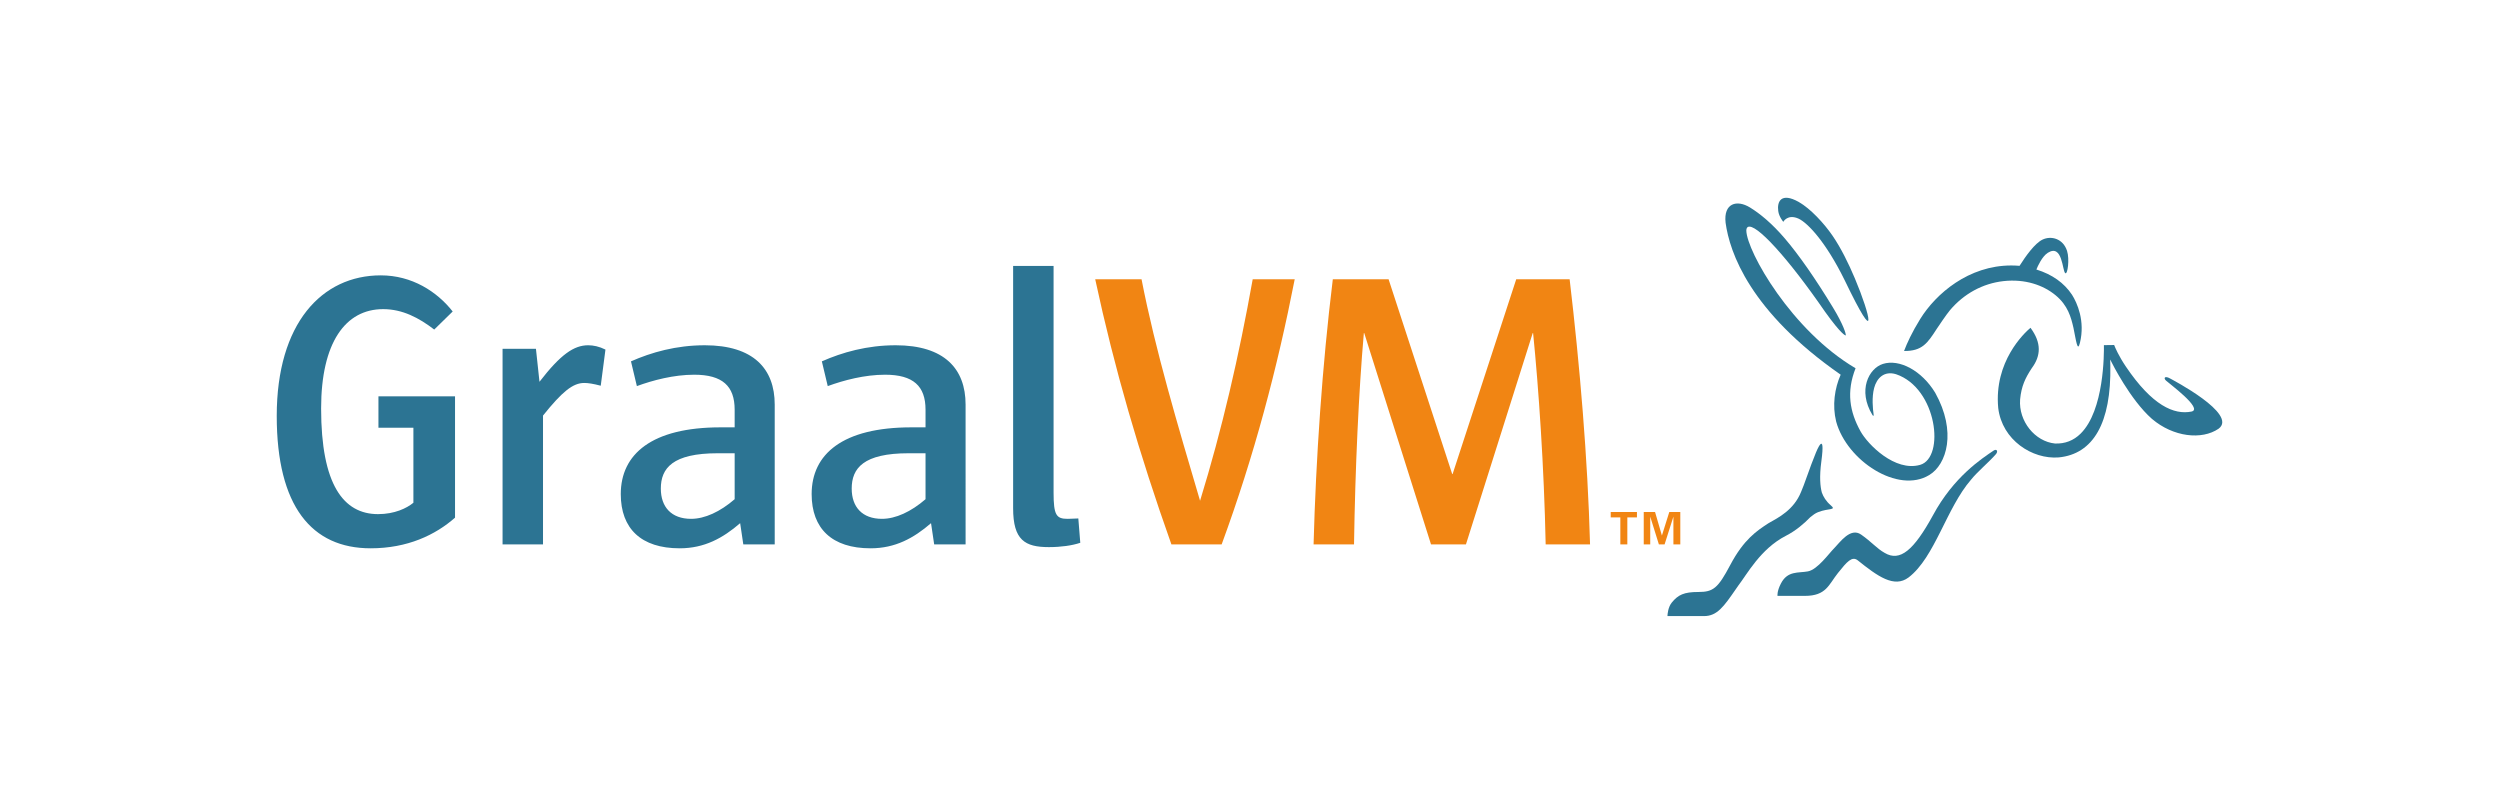 <?xml version="1.0" encoding="UTF-8" standalone="no"?>
<svg
   xmlns:dc="http://purl.org/dc/elements/1.1/"
   xmlns:cc="http://creativecommons.org/ns#"
   xmlns:rdf="http://www.w3.org/1999/02/22-rdf-syntax-ns#"
   xmlns:svg="http://www.w3.org/2000/svg"
   xmlns="http://www.w3.org/2000/svg"
   viewBox="0 0 271.133 87.84"
   height="87.84"
   width="271.133"
   xml:space="preserve"
   id="svg2"
   version="1.1"><defs
     id="defs6" /><g
     transform="matrix(1.333,0,0,-1.333,0,87.84)"
     id="g10"><g
       transform="scale(0.1)"
       id="g12"><path
         id="path14"
         style="fill:#2c7493;fill-opacity:1;fill-rule:nonzero;stroke:none"
         d="m 853.359,213.828 c -19.492,0 -29.078,5.746 -29.078,31.625 v 197.149 h 32.91 V 258.238 c 0,-18.527 2.247,-21.402 11.508,-21.402 2.879,0 6.387,0.32 8.629,0.32 l 1.59,-19.816 c -6.707,-2.235 -15.648,-3.512 -25.559,-3.512 z m -100.343,76.367 h -13.739 c -36.746,0 -46.328,-12.14 -46.328,-28.757 0,-15.02 8.629,-24.602 24.602,-24.602 11.183,0 23.648,5.75 35.465,15.973 z m 7.031,-74.132 -2.555,17.25 c -14.062,-12.141 -29.078,-20.45 -49.207,-20.45 -31.316,0 -47.926,15.985 -47.926,44.098 0,32.59 25.235,54.316 81.153,54.316 h 11.504 v 14.383 c 0,19.172 -9.907,28.438 -32.911,28.438 -16.617,0 -33.546,-4.477 -46.652,-9.266 l -4.793,20.129 c 16.621,7.348 36.75,13.094 60.074,13.094 39.621,0 56.871,-19.172 56.871,-48.239 V 216.063 Z m -162.324,74.132 h -13.739 c -36.746,0 -46.332,-12.14 -46.332,-28.757 0,-15.02 8.629,-24.602 24.606,-24.602 11.18,0 23.64,5.75 35.465,15.973 z m 7.027,-74.132 -2.555,17.25 c -14.058,-12.141 -29.074,-20.45 -49.207,-20.45 -31.312,0 -47.922,15.985 -47.922,44.098 0,32.59 25.243,54.316 81.157,54.316 h 11.5 v 14.383 c 0,19.172 -9.907,28.438 -32.91,28.438 -16.618,0 -33.551,-4.477 -46.653,-9.266 l -4.793,20.129 c 16.617,7.348 36.75,13.094 60.071,13.094 39.621,0 56.875,-19.172 56.875,-48.239 V 216.063 Z M 488.766,345.145 c -6.071,1.597 -10.227,2.242 -13.422,2.242 -9.266,0 -17.891,-7.032 -33.547,-26.524 v -104.8 h -32.91 v 159.121 h 27.156 l 2.879,-26.84 c 17.25,22.363 28.117,29.711 39.617,29.711 4.156,0 8.949,-0.953 14.059,-3.508 z M 301.516,212.863 c -47.922,0 -76.36,34.192 -76.36,107.68 0,75.406 36.742,114.387 84.668,114.387 25.242,0 45.692,-13.102 58.477,-29.395 l -15.02,-14.695 c -12.461,9.586 -25.879,16.613 -41.543,16.613 -30.672,0 -50.476,-27.16 -50.476,-80.836 0,-61.992 18.211,-85.949 46.328,-85.949 13.418,0 23.32,4.785 28.754,9.262 v 61.023 h -28.438 v 25.57 h 62.309 v -98.734 c -15.977,-14.062 -38.664,-24.926 -68.699,-24.926" /><path
         id="path16"
         style="fill:#f18513;fill-opacity:1;fill-rule:nonzero;stroke:none"
         d="m 1337.35,242.391 h 9.21 l 5.57,-19.153 6.01,19.153 h 8.96 v -26.328 h -5.61 v 22.574 l -7.17,-22.574 h -4.66 l -7.03,22.574 v -22.574 h -5.28 z m -19.04,-4.368 h -7.83 v 4.368 h 21.35 v -4.368 H 1324 v -21.96 h -5.69 z m -60.75,-21.96 c -1.28,62.625 -5.75,127.484 -10.22,171.902 h -0.32 L 1192.7,216.063 h -28.43 l -54.33,171.902 h -0.31 c -4.15,-47.61 -7.03,-109.277 -7.99,-171.902 h -32.91 c 1.91,69.976 7.02,145.375 15.65,215.675 h 45.38 l 51.76,-158.48 h 0.32 l 51.76,158.48 h 43.46 c 8.3,-70.3 14.69,-145.699 16.61,-215.675 z m -263.611,0 h -40.898 c -26.192,73.808 -46.328,142.82 -61.981,215.675 h 37.7 c 11.183,-57.515 29.402,-118.539 47.605,-180.211 17.895,58.153 31.635,117.582 42.825,180.211 h 34.18 c -14.06,-71.89 -32.91,-143.465 -59.431,-215.675" /><path
         id="path18"
         style="fill:#2c7493;fill-opacity:1;fill-rule:nonzero;stroke:none"
         d="m 1446.18,174.18 c 0,0 22.25,-0.051 22.29,-0.024 17.4,0 19.35,9.153 26.86,18.574 7.51,9.422 11.47,13.887 16.07,10.387 16.19,-12.965 29.66,-22.824 41.45,-13.949 21.35,16.355 30.78,56.441 50.76,79.488 4.67,5.965 15.08,14.809 20.03,20.528 2.33,2.449 0.99,4.769 -1.4,3.332 -10.08,-6.774 -32.79,-21.578 -49.61,-52.852 -15.54,-28.344 -26.77,-38.016 -39.3,-30.504 -6.43,3.594 -10.38,8.758 -19.12,14.875 -8.74,6.121 -17.26,-6.426 -21.75,-10.922 -4.5,-4.492 -13.64,-17.515 -21.51,-19.015 -7.86,-1.496 -16.67,0.75 -22.1,-10.11 -3.18,-6.179 -2.67,-9.808 -2.67,-9.808" /><path
         id="path20"
         style="fill:#2c7493;fill-opacity:1;fill-rule:nonzero;stroke:none"
         d="m 1652,392.281 c 9.16,-12.332 8.48,-22.859 1.07,-32.843 -5.27,-7.973 -8.48,-14.637 -9.51,-25.442 -1.34,-17.828 12.17,-34.258 28.35,-35.875 8.11,-0.332 15.13,2.356 20.9,8.063 19.15,18.921 19.06,65.015 18.93,71.972 l 8.34,0.106 c 0.86,-2.215 3.72,-8.934 9.53,-17.547 21.41,-31.699 39.2,-39.477 53.45,-36.59 9.76,2.234 -18.52,22.988 -20.82,25.199 -2.29,2.211 -0.8,4.047 3.3,1.735 1.31,-0.739 55.74,-29.036 39.48,-40.926 -13.64,-9.309 -36.78,-6.809 -54.27,8.09 -17.68,15.578 -32.63,45.75 -32.78,46.05 l -0.96,1.965 c 0,0 -0.14,0.27 -0.15,-0.027 0.03,-0.992 0.1,-3.863 0.11,-4.539 0.85,-46.965 -13.92,-72.16 -42.06,-74.875 -21.37,-1.664 -45.99,14.027 -49.15,40.191 -3.56,37.774 21.09,60.91 26.24,65.293" /><path
         id="path22"
         style="fill:#2c7493;fill-opacity:1;fill-rule:nonzero;stroke:none"
         d="m 1450.89,478.477 c 0,0 3.5,6.711 12.61,2.511 7.16,-3.461 21.82,-18.414 37.41,-50.183 27.56,-57.356 20.96,-28.547 8.23,1.613 -5.28,12.52 -11.41,24.871 -18.18,34.762 -6.85,10.015 -17.98,22.07 -27.53,27.488 -14.48,8.062 -17.67,0.16 -16.66,-7.352 0.57,-4.691 4.12,-8.839 4.12,-8.839" /><path
         id="path24"
         style="fill:#2c7493;fill-opacity:1;fill-rule:nonzero;stroke:none"
         d="m 1562.28,399.41 c 12.78,20.656 39.46,43.567 74.07,43.567 2.19,0 4.42,-0.094 6.68,-0.286 0.03,-0.003 0.06,-0.007 0.08,-0.011 5.02,7.957 12.45,18.34 18.65,21.32 7.21,3.461 16.83,0.738 20,-9.168 2.16,-6.754 0.46,-19.492 -1.45,-18.125 -2.43,1.738 -2.16,24.156 -14.19,16.594 -4.65,-2.938 -8.17,-10.813 -9.31,-13.613 12.85,-3.989 22.56,-10.868 28.99,-20.555 4.12,-6.524 10.84,-21.293 6.42,-39.18 -1.95,-7.914 -3.1,1.891 -5.23,12.188 -1.98,8.664 -4.51,18.304 -14.54,26.586 -10.02,8.277 -24.84,13.461 -42.4,11.527 -17,-1.914 -32.25,-10.309 -43.52,-23.637 -2.79,-3.297 -9.5,-13.242 -10.76,-15.176 -7.5,-11.589 -11.8,-18.195 -26.62,-18.046 2.37,6.285 6.38,15.109 13.13,26.015" /><path
         id="path26"
         style="fill:#2c7493;fill-opacity:1;fill-rule:nonzero;stroke:none"
         d="m 1423.76,490.184 c 8.01,-4.907 17.85,-12.899 28.38,-25.231 11.5,-13.48 24.67,-32.355 39.13,-56.113 8.43,-13.828 10.87,-21.852 10.42,-22.797 -0.01,0 -0.01,0 -0.01,0 -0.23,0 -3.29,0.395 -16.91,19.402 -30.01,43.598 -56.36,72.477 -62.75,68.821 l -0.02,-0.012 c -0.76,-0.477 -1.17,-1.457 -1.19,-2.926 0.49,-17.09 36.87,-81.383 88.88,-111.973 -7.6,-19.285 -4.79,-35.367 3.99,-51.238 6.01,-10.875 28.11,-33.195 48.53,-27.363 20.41,5.832 13.97,62.387 -19.59,73.746 -9.6,2.938 -15.66,-3.074 -17.81,-11.184 -2.03,-7.664 -1.08,-17.074 -0.43,-21.55 0.24,-1.633 -0.52,-1.172 -0.96,-0.453 -12.25,20.101 -2.92,37.96 8.51,41.57 13.35,4.215 31.55,-5.348 42.55,-23.461 17.68,-31.652 9.35,-58.453 -4.81,-66.926 -25.45,-15.555 -67.06,11.59 -75.77,43.481 -3.27,13.261 -1.25,26.984 3.67,38.148 -73.79,51.309 -90.35,99.441 -93.63,123.656 -1.77,15.879 9.14,18.946 19.82,12.403" /><path
         id="path28"
         style="fill:#2c7493;fill-opacity:1;fill-rule:nonzero;stroke:none"
         d="m 1489.38,247.973 c -3.76,3.199 -5.9,6.863 -7.13,10.261 -1.32,4.934 -2.07,12.778 -0.41,25.2 3.69,27.601 -4.37,7.347 -4.37,7.347 -2.6,-6.234 -5.07,-13.125 -7.18,-19.015 l -0.14,-0.379 c -1.9,-5.309 -3.55,-9.891 -4.82,-12.696 -5.91,-14.55 -17.99,-20.66 -26.55,-25.464 -9.38,-6.118 -19.98,-13.036 -31.05,-33.961 -10.01,-18.934 -13.88,-21.942 -25.85,-21.942 -11.84,0 -16.54,-2.312 -21.68,-8.57 -3.04,-3.723 -3.49,-9.316 -3.56,-11.051 l 29.74,0.004 c 10.73,0 16.12,7.793 25.91,21.945 l 1.86,2.692 c 7.02,8.992 18.07,30.043 38.87,40.699 7.98,4.086 14.69,9.789 19.86,15.152 2.12,1.778 4.19,3.231 6.24,4.047 8.87,3.52 15.46,1.301 10.26,5.731" /></g></g></svg>
